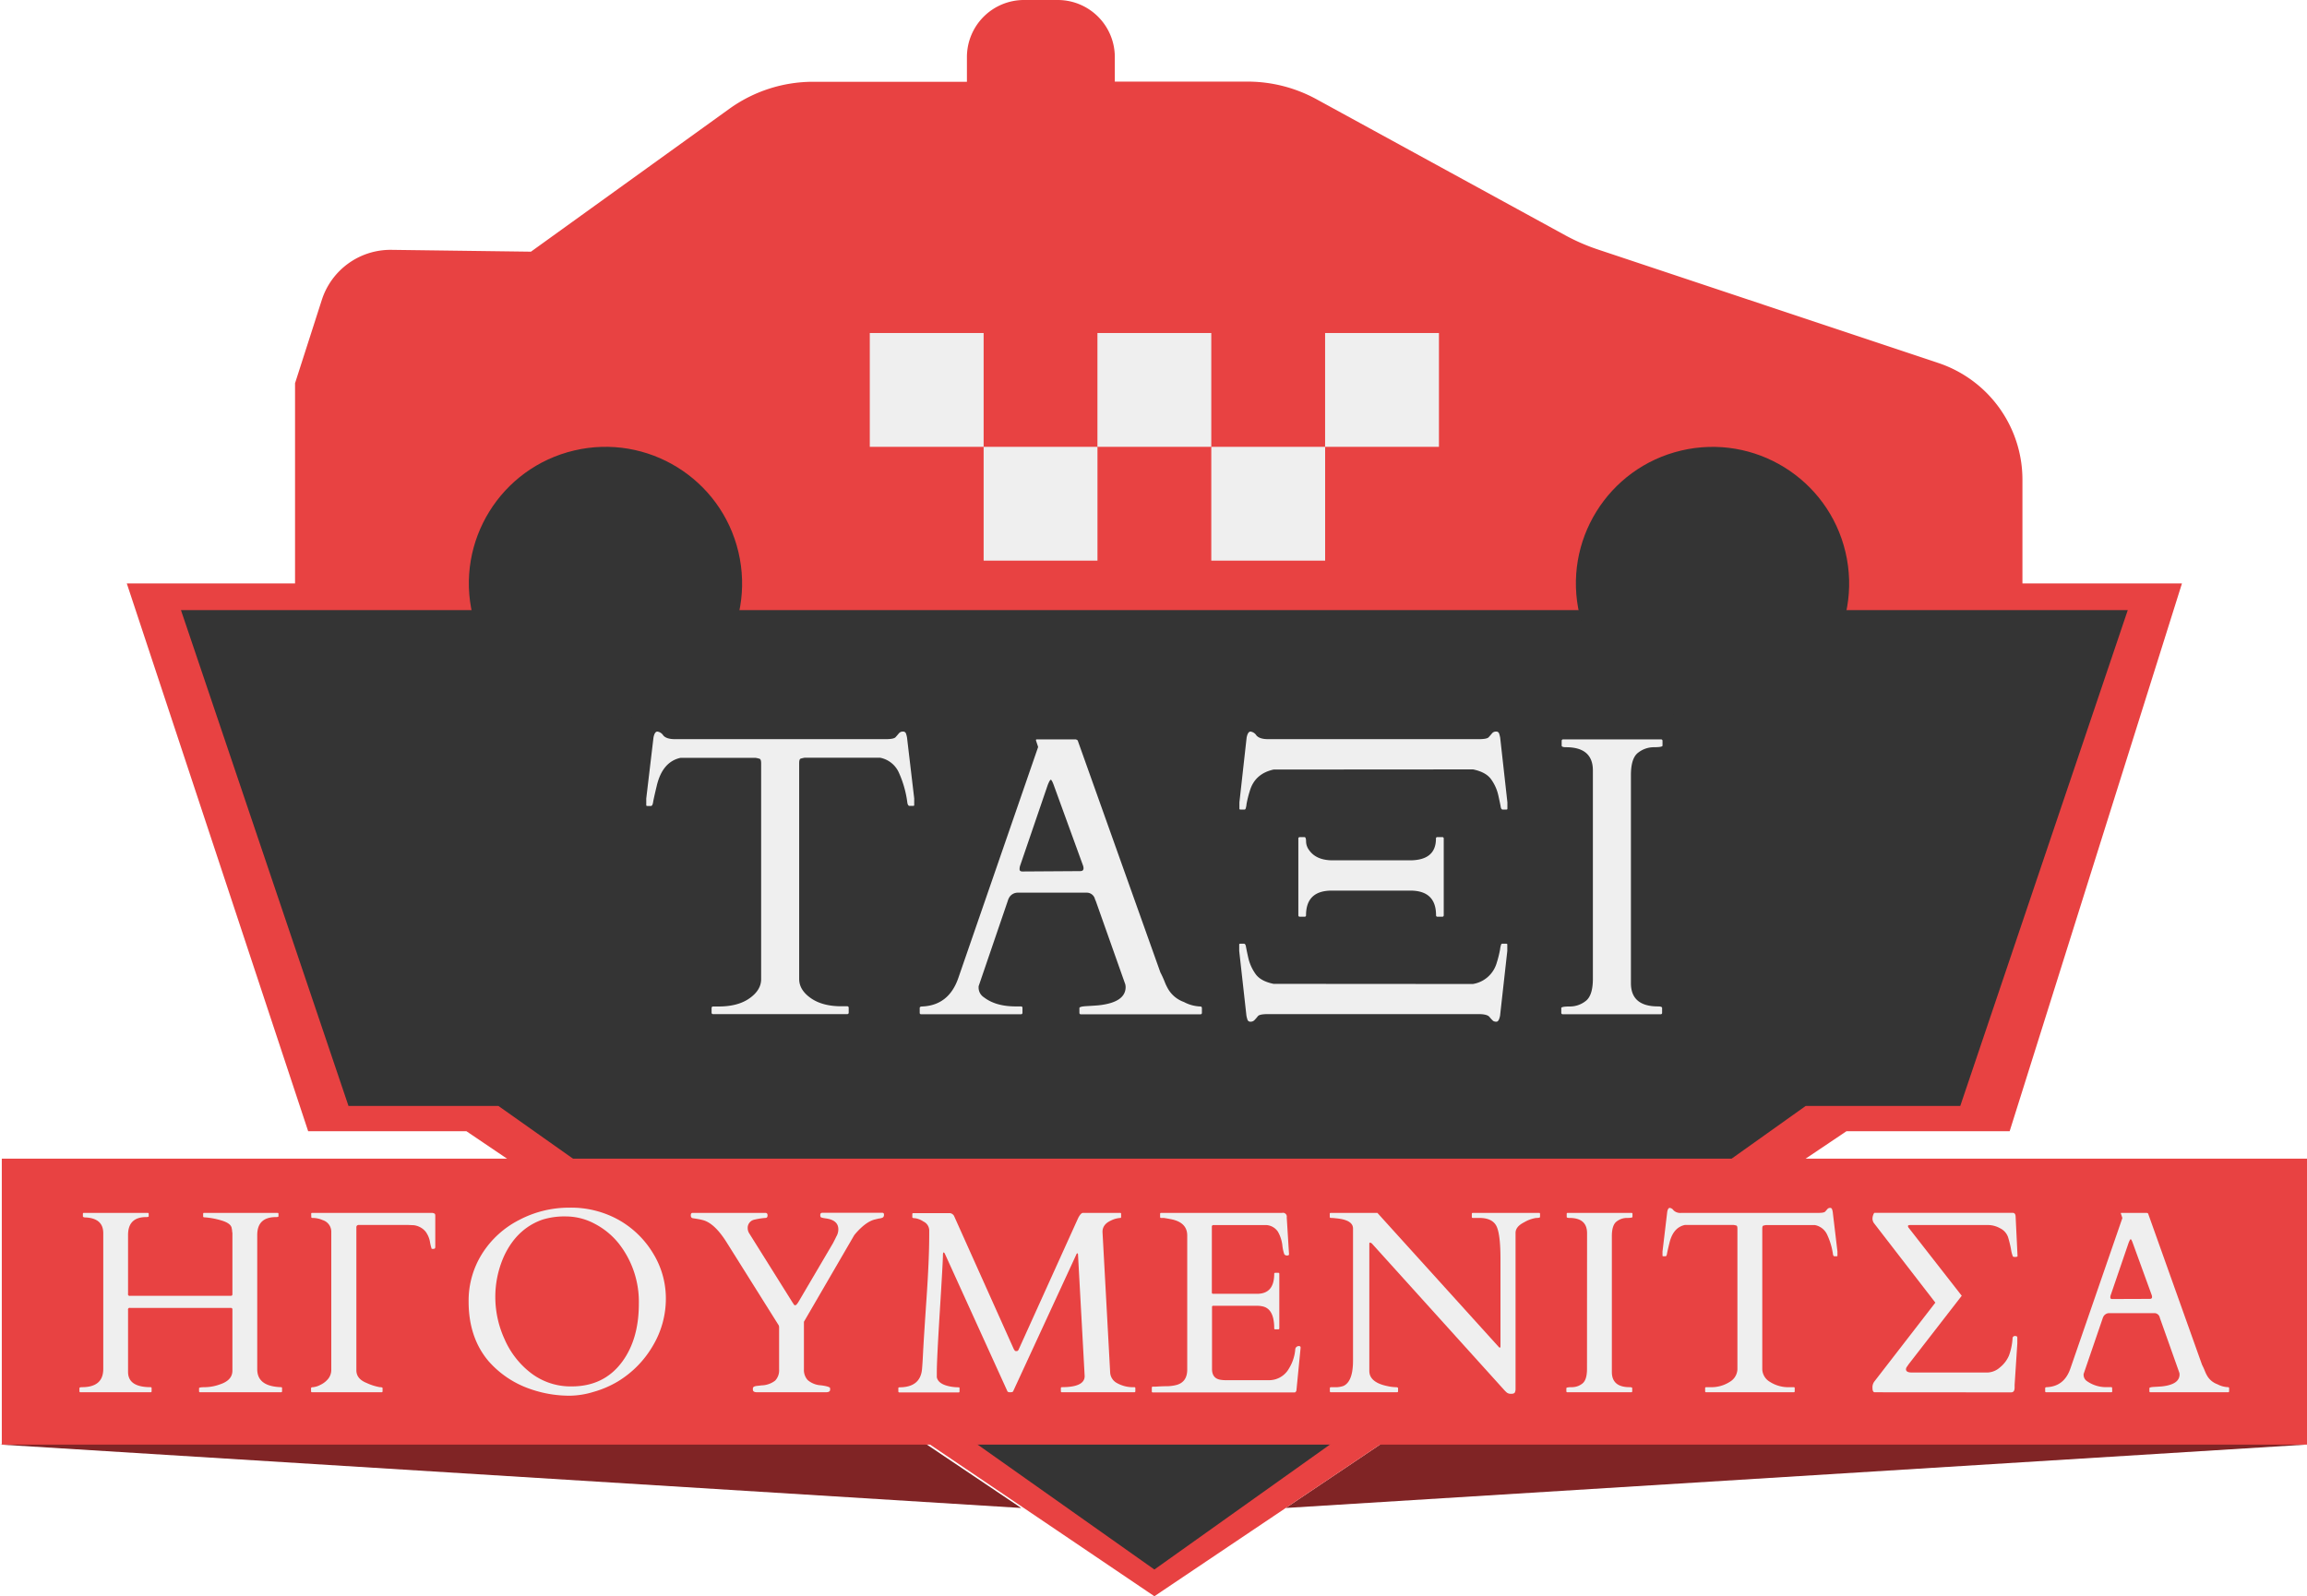 <svg xmlns="http://www.w3.org/2000/svg" viewBox="0 0 693.25 479.8"><defs><style>.cls-1{fill:#802425;}.cls-2{fill:#e84242;}.cls-3{fill:#343434;}.cls-4{fill:#efefef;}</style></defs><g id="Ebene_2" data-name="Ebene 2"><g id="Taxi_Logo" data-name="Taxi Logo"><polygon class="cls-1" points="436.58 419.52 386.37 453.27 693.25 434.21 436.58 419.52"/><polygon class="cls-1" points="256.66 419.52 306.87 453.27 0 434.21 256.66 419.52"/><polygon class="cls-2" points="655.68 175.36 38.1 175.36 92.6 340.02 140.15 340.02 346.89 479.8 554.87 340.02 603.9 340.02 655.68 175.36"/><polygon class="cls-3" points="639.39 183.39 54.38 183.39 104.72 332.42 149.76 332.42 346.89 471.77 542.62 332.42 589.06 332.42 639.39 183.39"/><rect class="cls-2" x="0.53" y="348.26" width="692.71" height="85.95" transform="translate(693.78 782.48) rotate(180)"/><path class="cls-2" d="M96.72,90.1a21.68,21.68,0,0,1,20.92-15l41.91.55,59.58-42.92a43.14,43.14,0,0,1,25.23-8.15h46.2V17.1A17.15,17.15,0,0,1,307.66,0h10.26A17.15,17.15,0,0,1,335,17.1v7.43H374.9a43.19,43.19,0,0,1,20.71,5.3l74.8,40.92A60.18,60.18,0,0,0,480.19,75L582.45,109.1a37,37,0,0,1,25.29,35.09v32H88.66v-61Z"/><circle class="cls-3" cx="514.61" cy="175.36" r="41.05" transform="translate(-26.52 122.92) rotate(-13.28)"/><circle class="cls-3" cx="181.95" cy="175.36" r="41.05" transform="translate(-35.42 46.49) rotate(-13.28)"/><rect class="cls-4" x="398.2" y="100.11" width="34.21" height="34.21" transform="translate(830.6 234.42) rotate(180)"/><rect class="cls-4" x="329.79" y="100.11" width="34.21" height="34.21" transform="translate(693.78 234.42) rotate(180)"/><rect class="cls-4" x="363.99" y="134.32" width="34.21" height="34.21" transform="translate(762.19 302.84) rotate(180)"/><rect class="cls-4" x="295.58" y="134.32" width="34.21" height="34.21" transform="translate(625.37 302.84) rotate(180)"/><rect class="cls-4" x="261.37" y="100.11" width="34.21" height="34.21" transform="translate(556.95 234.42) rotate(180)"/><g id="igoumenitsa"><path class="cls-4" d="M77.3,411.56c0,3.45,2.38,5.24,7.15,5.4a.27.27,0,0,1,.31.3v.92a.28.28,0,0,1-.31.31H60.13a.28.28,0,0,1-.31-.31v-.92c0-.2.64-.3,1.91-.3a13.6,13.6,0,0,0,4.36-.84q3.75-1.23,3.75-4.13V393.74a.76.76,0,0,0-.11-.49.74.74,0,0,0-.5-.12H39.09a.49.49,0,0,0-.61.61v18.63q0,4.59,6.77,4.59a.27.27,0,0,1,.31.3v.92c0,.2-.09.31-.27.31H24.18a.28.28,0,0,1-.31-.31v-.92c0-.2.26-.3.77-.3,4.26,0,6.39-1.83,6.39-5.47V370.68c0-3-1.78-4.56-5.32-4.74-.54,0-.8-.14-.8-.34v-.73c0-.2.09-.3.26-.3h19.2c.21,0,.31.1.31.3v.73c0,.15-.24.23-.73.23-3.65,0-5.47,1.79-5.47,5.39v17.67a.49.49,0,0,0,.61.61H69.23a.74.74,0,0,0,.5-.12.76.76,0,0,0,.11-.49V370.61a4,4,0,0,1-.09-.63c0-.2-.06-.49-.14-.9-.18-.87-1.08-1.58-2.71-2.12a23,23,0,0,0-5.55-1.06.27.27,0,0,1-.3-.3v-.73c0-.2.08-.3.26-.3H83.38a.27.27,0,0,1,.3.3v.73c0,.15-.24.23-.72.23-3.78,0-5.66,1.79-5.66,5.39Z"/><path class="cls-4" d="M93.51,364.87c0-.2.1-.3.31-.3h36.06a2.17,2.17,0,0,1,.69.21c.15.08.23.31.23.66v9.26c0,.31-.05.5-.14.57a.73.73,0,0,1-.48.12h-.45a12,12,0,0,1-.52-2.09,7.31,7.31,0,0,0-1.36-3.15,5.53,5.53,0,0,0-3.56-1.88c-.53,0-1.18-.07-2-.07H107.85a.67.67,0,0,0-.76.76v42.91c0,1.73,1,3,3.11,3.84a15.75,15.75,0,0,0,3.94,1.25c.55,0,.82.1.82.3v.92a.27.27,0,0,1-.3.31H93.78a.28.28,0,0,1-.31-.31v-.92c0-.2.22-.3.65-.3a5.82,5.82,0,0,0,2-.62,6.85,6.85,0,0,0,2.43-1.81,4.3,4.3,0,0,0,1-2.93V370.3A3.66,3.66,0,0,0,97,366.75a7.6,7.6,0,0,0-3-.66h-.15c-.21,0-.31-.1-.31-.3Z"/><path class="cls-4" d="M178.37,418.37a25.24,25.24,0,0,1-7,1.15,35.49,35.49,0,0,1-12-2,29.28,29.28,0,0,1-12.55-8.37q-6-7.08-6-17.94a26.44,26.44,0,0,1,4-14.28,28.37,28.37,0,0,1,11.11-10.19A32.15,32.15,0,0,1,171.2,363a29.33,29.33,0,0,1,14.62,3.63,28.2,28.2,0,0,1,10.37,10,25.82,25.82,0,0,1,3.9,13.75,27.6,27.6,0,0,1-3.87,14.07,30.36,30.36,0,0,1-10.59,10.81A30,30,0,0,1,178.37,418.37ZM148.84,390a30.55,30.55,0,0,0,2.81,12.6,25.76,25.76,0,0,0,8,10.19,19.63,19.63,0,0,0,12.13,3.94q9.78,0,15.25-7.5,4.93-6.76,4.94-17.28a28.31,28.31,0,0,0-6-18.13,22.62,22.62,0,0,0-7.21-5.95,18.38,18.38,0,0,0-8.61-2.23,22.43,22.43,0,0,0-7.11.95,18.64,18.64,0,0,0-5,2.62,19.4,19.4,0,0,0-4,4,24.22,24.22,0,0,0-2.86,5A30,30,0,0,0,148.84,390Z"/><path class="cls-4" d="M227.54,418.49c-.86,0-1.3-.26-1.3-.77v-.38c0-.41.38-.66,1.13-.75l1.47-.17a7,7,0,0,0,4.09-1.43,4.47,4.47,0,0,0,1.19-3.39V398.94a1.62,1.62,0,0,0-.12-.57l-15.64-24.93c-2.44-3.9-4.87-6.15-7.26-6.73l-.69-.16c-.33-.07-1.07-.2-2.22-.38-.41-.08-.61-.36-.61-.86s.19-.74.57-.74H230c.43,0,.65.25.65.76s-.22.76-.65.76a20.78,20.78,0,0,0-3.41.54,2.5,2.5,0,0,0-1.91,2.45,3,3,0,0,0,.46,1.64l12.93,20.65c.28.41.45.67.51.79a.46.46,0,0,0,.42.17q.33,0,1-1.11l10.32-17.55c.31-.62.66-1.27,1-2a4.3,4.3,0,0,0,.6-2.16q0-2.79-3.83-3.29c-.92-.13-1.41-.27-1.49-.42a1.28,1.28,0,0,1-.11-.58c0-.46.21-.68.65-.68H265.1a.47.47,0,0,1,.53.53,1.16,1.16,0,0,1-.17.73,1,1,0,0,1-.46.28,3.62,3.62,0,0,1-.63.16c-.23,0-.73.14-1.49.32-1.79.44-3.72,1.85-5.81,4.25-.23.28-.36.44-.39.49l-15.1,26V411.6a4.45,4.45,0,0,0,1.16,3.25,6.66,6.66,0,0,0,3.94,1.55c1.85.24,2.77.54,2.77.9v.42c0,.51-.43.77-1.3.77Z"/><path class="cls-4" d="M288.12,417c.15,0,.22.1.22.3v.92c0,.2-.07.31-.22.31H270.26a.28.28,0,0,1-.31-.31v-.92c0-.2.1-.3.31-.3q6.27,0,6.8-5.4.15-1.56.33-5.22t1-15.71q.84-12.08.84-19.53v-1.41a3,3,0,0,0-1.74-2.56,6,6,0,0,0-2.54-1c-.54,0-.8-.1-.8-.3v-.92a.27.27,0,0,1,.3-.3h11.05a1.66,1.66,0,0,1,1.19.84l17.94,40,.3.46c.08.13.27.18.58.17s.53-.24.68-.67L324,366.09c.53-1,1-1.52,1.45-1.52h11.13a.27.27,0,0,1,.31.3v.92c0,.2-.07.3-.2.3a7.22,7.22,0,0,0-2.83.77c-1.7.76-2.56,1.9-2.56,3.4l2.3,42.26a3.84,3.84,0,0,0,2.06,3.21,9.79,9.79,0,0,0,5.2,1.23c.21,0,.31.1.31.3v.92a.28.28,0,0,1-.31.31H319.09a.27.27,0,0,1-.3-.31v-.92a.27.27,0,0,1,.3-.3c4.56,0,6.85-1.11,6.85-3.33l-2-36.52c0-.26-.1-.38-.21-.38s-.21.11-.29.34l-19,41.15c-.11.18-.4.27-.88.27s-.77-.11-.84-.31L284,377c-.16-.36-.3-.54-.44-.54s-.21.28-.21.84q0,1.75-.92,16.6t-.92,18.51v1.57q.46,2.18,4.32,2.83A14.59,14.59,0,0,0,288.12,417Z"/><path class="cls-4" d="M346.12,418.18v-1.07a.28.28,0,0,1,.31-.31h.84c1.07-.07,2.17-.12,3.29-.13a12.06,12.06,0,0,0,3.06-.4q3.13-.91,3.14-4.59V371.37q0-3.78-4.48-4.82c-.84-.17-1.69-.33-2.56-.46h-.8c-.21,0-.31-.1-.31-.3v-.92c0-.2.1-.3.31-.3h36.37a1.14,1.14,0,0,1,1.37,1.33l.69,11.09q0,.39-.57.39a1,1,0,0,1-.84-.35,11.48,11.48,0,0,1-.6-2.79,10.88,10.88,0,0,0-1.32-4,4.53,4.53,0,0,0-3.36-2h-16a.44.44,0,0,0-.5.5v19.77a.34.34,0,0,0,.39.38h13.23q5.12,0,5.12-6c0-.2.1-.3.31-.3h.92a.27.27,0,0,1,.3.3v16.37c0,.21-.1.31-.3.31h-.92a.27.27,0,0,1-.31-.31c0-3.77-1.09-5.95-3.29-6.54a8.14,8.14,0,0,0-2-.23H364.6a.34.34,0,0,0-.39.38v18.63c0,1.91.88,3,2.64,3.25a10.44,10.44,0,0,0,1.61.11h12.73a6.84,6.84,0,0,0,6.12-3.48,13,13,0,0,0,1.91-5.69,1.06,1.06,0,0,1,1.15-1.08c.31,0,.46.17.46.5L389.57,418q-.22.54-.54.54h-42.6A.28.28,0,0,1,346.12,418.18Z"/><path class="cls-4" d="M399.93,418.49a.28.28,0,0,1-.31-.31v-.92q0-.3.39-.3h.87a7.1,7.1,0,0,0,2.87-.39c1.89-.91,2.83-3.44,2.83-7.57V369.27c0-1.71-1.65-2.73-5-3.06-.74-.08-1.26-.12-1.55-.12s-.44-.1-.44-.3v-.92c0-.2.1-.3.31-.3h14l36.3,40.11c.12.13.21.22.26.29a.33.33,0,0,0,.25.09c.12,0,.18-.11.18-.34V378.37c0-5.07-.43-8.39-1.27-9.94s-2.53-2.34-5.08-2.34h-1.95c-.21,0-.31-.1-.31-.3v-.92c0-.2.1-.3.31-.3h19.88c.21,0,.31.1.31.3v.92c0,.2-.38.3-1.13.3A9.93,9.93,0,0,0,458,367.4q-2.58,1.29-2.58,3.21v46.77a2.37,2.37,0,0,1-.23,1.2c-.15.24-.52.37-1.09.37a2,2,0,0,1-1.28-.35,10.07,10.07,0,0,1-1-1L412.36,373.9a1.07,1.07,0,0,0-.69-.39c-.13,0-.19.13-.19.39v38.16q0,3.48,5.5,4.59a12.5,12.5,0,0,0,2.34.31c.53,0,.8.1.8.3v.92a.28.28,0,0,1-.31.31Z"/><path class="cls-4" d="M476.91,370.68q0-4.59-5.28-4.59-.84,0-.84-.3v-.92a.27.27,0,0,1,.3-.3h19.16c.21,0,.31.1.31.3v.92q0,.3-1.68.3a5,5,0,0,0-3.1,1.08c-.94.71-1.42,2.18-1.42,4.39v40.81c0,3.06,1.78,4.59,5.32,4.59.54,0,.8.1.8.3v.92a.27.27,0,0,1-.3.31H471a.28.28,0,0,1-.31-.31v-.92q0-.3,1.68-.3a5,5,0,0,0,3.1-1.07c.95-.72,1.42-2.18,1.42-4.4Z"/><path class="cls-4" d="M512.39,417.26c0-.2.12-.3.35-.3h1.07a10.24,10.24,0,0,0,6-1.61,4.57,4.57,0,0,0,2.28-3.75V369.27q0-.81-.33-.9a7.89,7.89,0,0,0-.78-.17H506.31q-3.56.76-4.66,5.47c-.41,1.68-.65,2.76-.73,3.23s-.22.71-.42.71h-.69c-.15,0-.23-.06-.23-.16v-1.26L501,364.26c.15-.79.4-1.19.76-1.19a1.64,1.64,0,0,1,1.15.75,2.9,2.9,0,0,0,2.33.75h41.23c1.09,0,1.76-.13,2-.39s.45-.5.65-.74a1,1,0,0,1,.79-.37.57.57,0,0,1,.61.39,4.93,4.93,0,0,1,.21.8l1.42,11.93v1.26c0,.1-.08.16-.23.16h-.69c-.21,0-.35-.2-.42-.58A20.88,20.88,0,0,0,549,371a5.12,5.12,0,0,0-3.63-2.77H530.67a7.3,7.3,0,0,0-.78.17q-.33.09-.33.9V411.6a4.57,4.57,0,0,0,2.28,3.75,10.24,10.24,0,0,0,6,1.61H539a.27.27,0,0,1,.31.3v.92a.28.28,0,0,1-.31.31H512.7a.28.28,0,0,1-.31-.31Z"/><path class="cls-4" d="M563.37,418.49c-.46,0-.69-.44-.69-1.3a2.89,2.89,0,0,1,.61-2l18.28-23.64-18.39-23.82a2.38,2.38,0,0,1-.5-1.36,3.19,3.19,0,0,1,.23-1.22c.15-.4.28-.59.38-.59h41.53c.59,0,.88.43.88,1.3l.57,11.74c-.1.15-.33.22-.7.22s-.61-.05-.71-.17a10,10,0,0,1-.56-2.2,33.47,33.47,0,0,0-.89-3.61,4.67,4.67,0,0,0-2.34-2.62,7.52,7.52,0,0,0-3.74-1H574.11c-.51,0-.76.09-.76.28a.73.73,0,0,0,.15.48l16,20.5-16,20.65c-.08.13-.22.35-.44.65a1.4,1.4,0,0,0-.32.77c0,.68.58,1,1.76,1h22.79A5.94,5.94,0,0,0,601,411a9.11,9.11,0,0,0,2.71-3.59,18.43,18.43,0,0,0,1.07-5.26.69.69,0,0,1,.77-.57c.43,0,.65.15.65.45v1.8l-.81,12.43c0,.28,0,.55,0,.8,0,1-.35,1.46-1.07,1.46Z"/><path class="cls-4" d="M634.72,418.18a.27.27,0,0,1-.3.31H614.88a.28.28,0,0,1-.31-.31v-.92c0-.2.16-.3.5-.3q5.23-.24,7.07-5.59l15.6-45.16a.38.38,0,0,0,0-.19l-.42-1.26c0-.13,0-.19.15-.19h7.65a1.27,1.27,0,0,0,.21.07.35.35,0,0,1,.21.23l16.18,45.39a19.39,19.39,0,0,1,.86,1.88,9.9,9.9,0,0,0,.75,1.53,5.83,5.83,0,0,0,3,2.41,7.34,7.34,0,0,0,3.21.88c.2,0,.31.11.31.34v.88a.28.28,0,0,1-.31.31H646.2a.28.28,0,0,1-.31-.31v-.92c0-.2.47-.33,1.41-.38s1.73-.1,2.34-.15c3.54-.39,5.31-1.58,5.31-3.6a2.21,2.21,0,0,0-.07-.53l-5.78-16.29L649,396a1.66,1.66,0,0,0-1.61-1.3H633.77a2,2,0,0,0-1.8,1.26,1.54,1.54,0,0,0-.12.31L626.12,413v.34a2.27,2.27,0,0,0,1,1.8,10,10,0,0,0,6.27,1.8h1a.27.27,0,0,1,.3.3ZM646,390.42c.46,0,.69-.19.69-.58a2,2,0,0,0-.15-.69l-5.7-15.67c-.26-.69-.45-1-.57-1s-.34.36-.62,1.07l-5.35,15.64a2.27,2.27,0,0,0-.15.83c0,.29.19.44.57.44Z"/></g><g id="taxi"><path class="cls-4" d="M213.83,303c0-.31.18-.47.53-.47H216q5.75,0,9.23-2.46c2.32-1.64,3.49-3.55,3.49-5.74V229.43c0-.82-.17-1.28-.5-1.37a10,10,0,0,0-1.2-.27H204.51q-5.44,1.17-7.15,8.38-.93,3.87-1.11,5c-.12.73-.33,1.09-.64,1.09h-1.06c-.23,0-.35-.08-.35-.24V240l2.17-18.29c.23-1.21.62-1.81,1.17-1.81a2.51,2.51,0,0,1,1.76,1.14q.93,1.14,3.57,1.14h63.18c1.68,0,2.69-.19,3.05-.58s.68-.77,1-1.15a1.5,1.5,0,0,1,1.2-.55.88.88,0,0,1,.94.58,7.41,7.41,0,0,1,.32,1.23L274.72,240V242c0,.16-.11.24-.35.24h-1.05c-.32,0-.53-.3-.65-.88A31.66,31.66,0,0,0,270,232a7.82,7.82,0,0,0-5.57-4.25H241.84a10.45,10.45,0,0,0-1.2.27c-.33.09-.49.55-.49,1.37v64.88q0,3.29,3.48,5.74c2.33,1.64,5.4,2.46,9.23,2.46h1.7a.42.42,0,0,1,.47.47v1.41a.42.42,0,0,1-.47.47H214.3a.42.42,0,0,1-.47-.47Z"/><path class="cls-4" d="M307.25,304.39a.42.42,0,0,1-.47.47H276.84a.41.41,0,0,1-.47-.47V303c0-.31.25-.47.76-.47q8-.35,10.84-8.55l23.91-69.22a.6.6,0,0,0,.06-.29l-.64-1.93c0-.2.07-.3.23-.3h11.72l.32.12a.55.55,0,0,1,.33.35l24.79,69.57a29.49,29.49,0,0,1,1.31,2.87,15,15,0,0,0,1.15,2.34,9,9,0,0,0,4.63,3.7,11.2,11.2,0,0,0,4.92,1.34c.31,0,.47.18.47.53v1.35a.42.42,0,0,1-.47.47H324.83a.42.42,0,0,1-.47-.47V303c0-.31.73-.5,2.17-.58s2.64-.16,3.58-.24q8.14-.87,8.14-5.51a4,4,0,0,0-.11-.82l-8.85-25-.24-.53a2.53,2.53,0,0,0-2.46-2h-20.8a3,3,0,0,0-2.76,1.93,2.06,2.06,0,0,0-.17.47l-8.79,25.73V297a3.48,3.48,0,0,0,1.58,2.76q3.57,2.76,9.61,2.75h1.52a.42.42,0,0,1,.47.47Zm17.35-42.55c.7,0,1-.29,1-.88a3,3,0,0,0-.23-1l-8.73-24c-.39-1.06-.69-1.58-.88-1.58s-.51.54-.94,1.64l-8.21,24a3.48,3.48,0,0,0-.23,1.26c0,.45.29.67.88.67Z"/><path class="cls-4" d="M382.73,231.31q-5.62,1.23-7.15,6.39a31.71,31.71,0,0,0-1,4,5.42,5.42,0,0,1-.32,1.49.49.49,0,0,1-.41.15h-1.05c-.24,0-.36-.08-.36-.23v-1.94l2.17-19.46c.24-1.21.63-1.81,1.17-1.81a2.49,2.49,0,0,1,1.76,1.14c.63.76,1.82,1.14,3.58,1.14h63.17c1.68,0,2.7-.19,3.05-.58s.69-.77,1-1.15a1.49,1.49,0,0,1,1.2-.55.88.88,0,0,1,.94.58,10.09,10.09,0,0,1,.32,1.23l2.17,19.46v1.94c0,.15-.12.23-.35.23h-1.06c-.31,0-.52-.29-.61-.88s-.34-1.72-.71-3.4a13.07,13.07,0,0,0-2.11-4.74q-1.55-2.24-5.48-3.05Zm59.89,64.46a8.93,8.93,0,0,0,7.15-6.38,33.43,33.43,0,0,0,1-4,6.84,6.84,0,0,1,.35-1.58.5.5,0,0,1,.41-.15h1.06c.23,0,.35.08.35.24v1.93l-2.17,19.46c-.24,1.21-.6,1.81-1.08,1.81a1.74,1.74,0,0,1-1-.23,11.14,11.14,0,0,1-1.11-1.2c-.47-.57-1.57-.85-3.29-.85H381.09c-1.72,0-2.75.2-3.08.61s-.65.79-1,1.15a1.53,1.53,0,0,1-1.2.52.88.88,0,0,1-.94-.58,9.22,9.22,0,0,1-.32-1.23l-2.17-19.46v-1.93q0-.24.36-.24h1.05c.31,0,.52.29.62.88s.33,1.71.7,3.37a13.5,13.5,0,0,0,2.11,4.75c1,1.5,2.86,2.53,5.48,3.07Zm-52-20.22a.41.41,0,0,1-.47-.46v-23a.42.42,0,0,1,.47-.47H392c.31,0,.47.44.47,1.32a4.43,4.43,0,0,0,.93,2.61q2.12,3,6.92,3.05h23.32q7.86,0,7.86-6.51a.41.41,0,0,1,.47-.47h1.4a.41.41,0,0,1,.47.47v23c0,.31-.15.46-.47.46H432c-.32,0-.47-.15-.47-.46q0-7.39-7.74-7.39H400.19q-7.72,0-7.73,7.39a.41.41,0,0,1-.47.46Z"/><path class="cls-4" d="M478.66,231.6q0-7-8.09-7c-.86,0-1.29-.16-1.29-.47v-1.41a.42.42,0,0,1,.47-.47h29.36a.42.42,0,0,1,.47.47v1.41c0,.31-.86.47-2.58.47a7.69,7.69,0,0,0-4.74,1.64q-2.17,1.64-2.17,6.74v62.53q0,7,8.14,7c.82,0,1.23.16,1.23.47v1.41a.41.41,0,0,1-.47.47H469.63a.42.42,0,0,1-.47-.47V303c0-.31.86-.47,2.58-.47a7.65,7.65,0,0,0,4.75-1.64q2.17-1.64,2.17-6.74Z"/></g></g></g></svg>